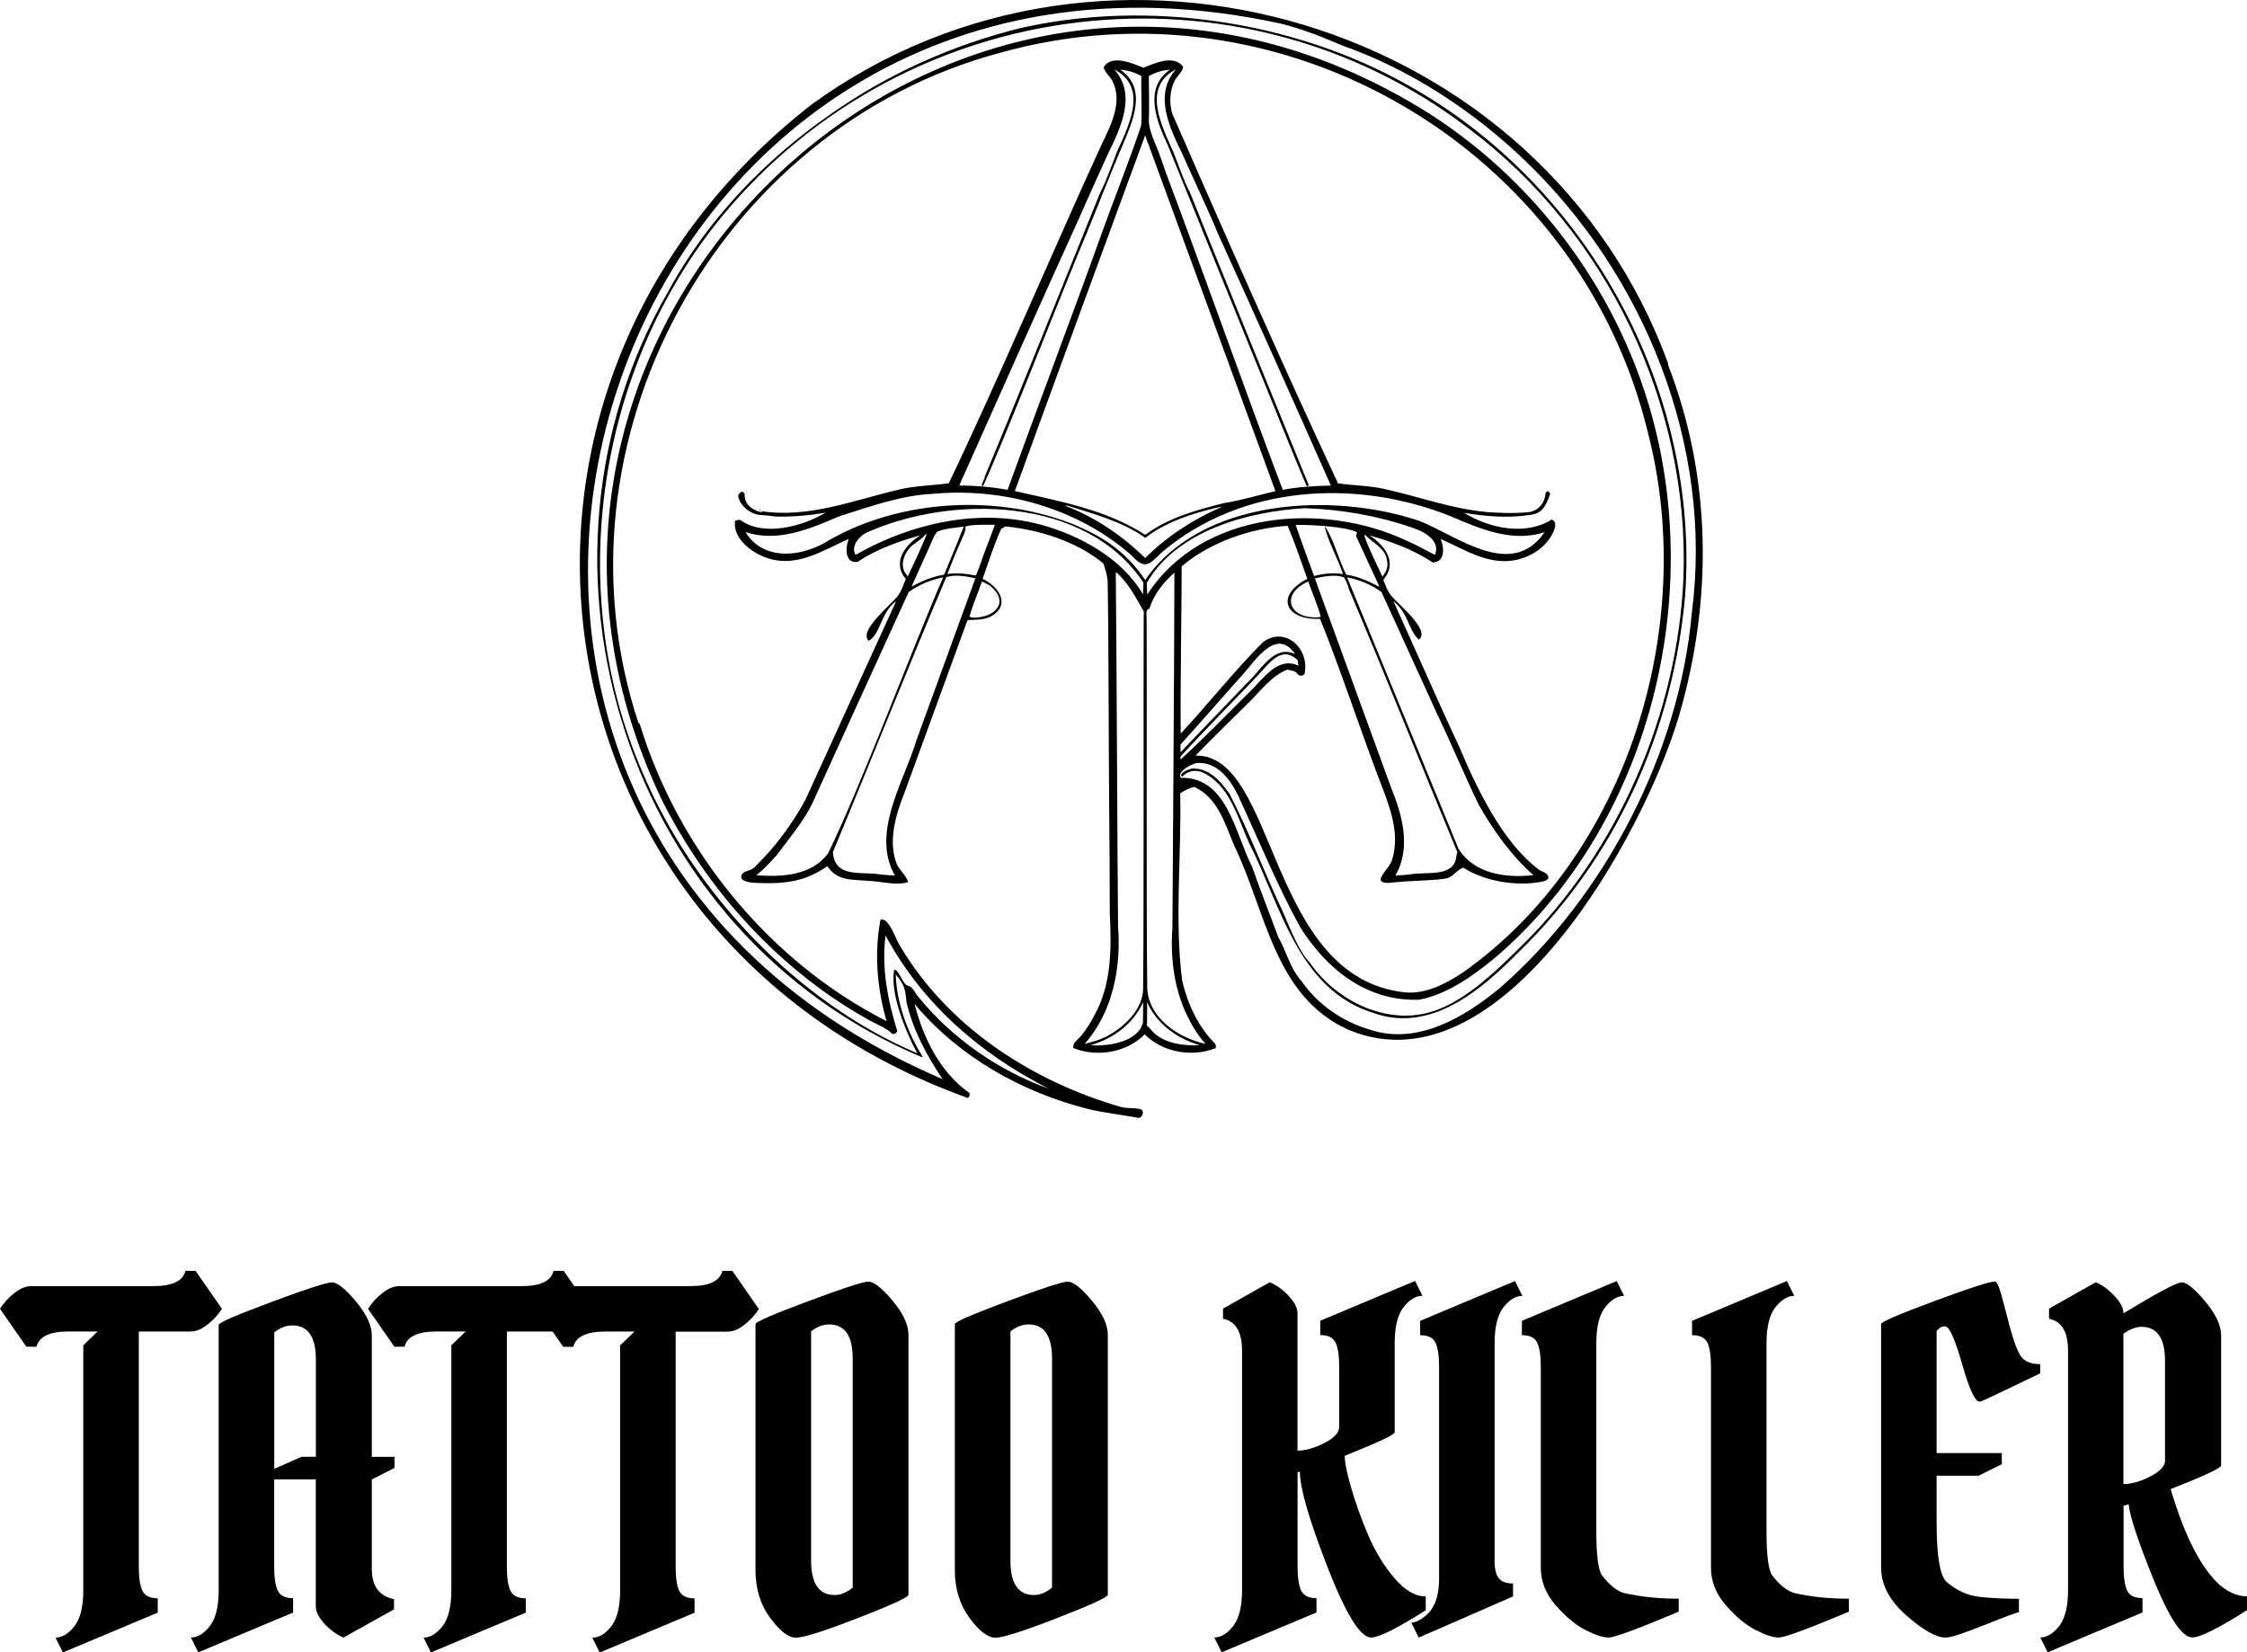 <?xml version="1.0" encoding="UTF-8"?>
<svg id="Capa_2" data-name="Capa 2" xmlns="http://www.w3.org/2000/svg" viewBox="0 0 274.37 201.77">
  <defs>
    <style>
      .cls-1 {
        fill: #000;
        stroke-width: 0px;
      }
    </style>
  </defs>
  <g id="Capa_1-2" data-name="Capa 1">
    <g>
      <g>
        <path class="cls-1" d="M23.26,162.58c.68,0,1.38-.28,2.09-.85.72-.57,1.3-1.2,1.75-1.92l-3.22-4.63h-1.24c-.3,1.24-1.6,1.86-3.9,1.86H3.84c-.68,0-1.38.28-2.09.85-.72.57-1.3,1.2-1.75,1.92l3.22,4.63h1.24c.3-1.24,1.6-1.86,3.9-1.86h3.56l-1.75,1.69v29.93c0,1.92-.34,3.35-1.02,4.29-.75.98-1.54,1.47-2.37,1.47l.9,1.81,11.58-4.86v-1.75c-.94,0-1.56-.3-1.86-.9-.3-.6-.45-1.6-.45-2.99v-28.68h6.32Z"/>
        <path class="cls-1" d="M45.4,163.08c0-1.24-.65-2.63-1.95-4.18s-2.27-2.32-2.91-2.32-3.11.8-7.4,2.4c-4.29,1.6-6.44,2.53-6.44,2.8v32.41c0,1.92-.34,3.35-1.02,4.29-.75.98-1.54,1.47-2.37,1.47l.9,1.81,11.58-4.86v-1.75c-.94,0-1.56-.3-1.86-.9-.3-.6-.45-1.6-.45-2.99v-10.62h5.08v15.47c0,.68.36,1.4,1.07,2.17.71.77,1.49,1.33,2.32,1.67l6.16-3.44v-1.24c-1.81-.38-2.71-1.6-2.71-3.67v-10.95l2.77-1.41v-1.35h-2.77v-14.8ZM38.57,177.88h-1.75l-3.33,1.47v-16.66c.72-.57,1.45-.85,2.2-.85,1.92,0,2.88,1.39,2.88,4.18v11.86Z"/>
        <path class="cls-1" d="M89.44,155.18h-1.24c-.3,1.24-1.6,1.86-3.9,1.86h-14.18l-1.29-1.86h-1.24c-.3,1.24-1.6,1.86-3.9,1.86h-14.91c-.68,0-1.38.28-2.09.85-.72.57-1.3,1.2-1.75,1.92l3.22,4.63h1.24c.3-1.24,1.6-1.86,3.9-1.86h3.56l-1.75,1.69v29.93c0,1.92-.34,3.35-1.02,4.29-.75.98-1.54,1.47-2.37,1.47l.9,1.81,11.58-4.86v-1.75c-.94,0-1.56-.3-1.86-.9-.3-.6-.45-1.6-.45-2.99v-28.68h5.59l1.29,1.86h1.24c.3-1.24,1.6-1.86,3.9-1.86h3.56l-1.75,1.69v29.93c0,1.92-.34,3.35-1.02,4.29-.75.98-1.54,1.47-2.37,1.47l.9,1.81,11.58-4.86v-1.75c-.94,0-1.56-.3-1.86-.9-.3-.6-.45-1.6-.45-2.99v-28.68h6.32c.68,0,1.38-.28,2.09-.85.72-.57,1.3-1.2,1.75-1.92l-3.22-4.63Z"/>
        <path class="cls-1" d="M106.09,156.48c-.64,0-3.11.8-7.4,2.4-4.29,1.6-6.44,2.53-6.44,2.8v30.04c0,2.26.59,4.2,1.78,5.82s2.24,2.43,3.16,2.43,3.44-.8,7.56-2.4c4.12-1.6,6.18-2.55,6.18-2.85v-31.73c0-1.24-.65-2.63-1.95-4.18-1.3-1.54-2.27-2.31-2.91-2.31ZM104.12,193.86c-.75.6-1.49.9-2.2.9-1.92,0-2.88-1.39-2.88-4.18v-28.01c.72-.57,1.45-.85,2.2-.85,1.92,0,2.88,1.39,2.88,4.18v27.95Z"/>
        <path class="cls-1" d="M130.43,156.48c-.64,0-3.11.8-7.4,2.4-4.29,1.6-6.44,2.53-6.44,2.8v30.04c0,2.26.59,4.2,1.78,5.82s2.24,2.43,3.16,2.43,3.44-.8,7.56-2.4c4.12-1.6,6.18-2.55,6.18-2.85v-31.73c0-1.24-.65-2.63-1.95-4.18-1.3-1.54-2.27-2.31-2.91-2.31ZM128.46,193.86c-.75.6-1.49.9-2.2.9-1.92,0-2.88-1.39-2.88-4.18v-28.01c.72-.57,1.45-.85,2.2-.85,1.92,0,2.88,1.39,2.88,4.18v27.95Z"/>
        <path class="cls-1" d="M174.08,194.93c-1.28,0-2.56-.75-3.84-2.26-1.28-1.51-2.34-3.26-3.19-5.25s-1.53-3.91-2.06-5.73c-.53-1.83-.79-3.13-.79-3.93,4.14-1.66,6.18-2.62,6.1-2.88v-10.9c0-1.92.34-3.35,1.02-4.29.75-.98,1.54-1.47,2.37-1.47l-.9-1.81-11.58,4.86v1.75c.94,0,1.56.3,1.86.9.3.6.45,1.6.45,2.99v7.34c0,.68-.6,1.33-1.81,1.95-1.21.62-2.3.93-3.28.93v-16.77c0-.64-.36-1.35-1.07-2.12-.72-.77-1.49-1.33-2.32-1.67l-5.7,3.22v1.24c1.54.3,2.32,1.6,2.32,3.9v29.25c0,1.92-.34,3.35-1.02,4.29-.75.98-1.54,1.47-2.37,1.47l.9,1.81,11.58-4.86v-1.75c-.94,0-1.56-.3-1.86-.9-.3-.6-.45-1.6-.45-2.99v-11.46l.28-.11c0,2,1.12,5.87,3.36,11.63,2.24,5.76,4.02,8.64,5.34,8.64.94,0,3.16-1.11,6.67-3.33v-1.69Z"/>
        <path class="cls-1" d="M182.5,190.53v-26.54c0-1.92.34-3.35,1.02-4.29.75-.98,1.54-1.47,2.37-1.47l-.9-1.81-11.58,4.86v1.75c.94,0,1.56.3,1.86.9.3.6.45,1.6.45,2.99v25.81c0,1.84-.39,3.22-1.19,4.12-.3.34-.67.64-1.1.9-.43.26-.8.39-1.1.39l.9,1.81s3.88-1.67,11.52-5.02v-1.58c-.83,0-1.41-.22-1.75-.65-.34-.43-.51-1.16-.51-2.17Z"/>
        <path class="cls-1" d="M195.71,192.5c-.53-.6-.79-2.41-.79-5.42v-23.09c0-1.92.34-3.35,1.02-4.29.75-.98,1.54-1.47,2.37-1.47l-.9-1.81-11.58,4.86v1.75c.94,0,1.56.3,1.86.9.3.6.45,1.6.45,2.99v24.51c0,1.66.6,3.18,1.81,4.57,1.21,1.39,2.41,2.4,3.62,3.02,1.21.62,2.15.93,2.85.93s3.55-1.05,8.56-3.16v-1.58c-2.41,0-4.61-.23-6.61-.68-.87-.23-1.75-.9-2.65-2.03Z"/>
        <path class="cls-1" d="M216.49,192.5c-.53-.6-.79-2.41-.79-5.42v-23.09c0-1.92.34-3.35,1.02-4.29.75-.98,1.54-1.47,2.37-1.47l-.9-1.81-11.58,4.86v1.75c.94,0,1.56.3,1.86.9.3.6.45,1.6.45,2.99v24.51c0,1.66.6,3.18,1.81,4.57,1.21,1.39,2.41,2.4,3.62,3.02,1.21.62,2.15.93,2.85.93s3.55-1.05,8.56-3.16v-1.58c-2.41,0-4.61-.23-6.61-.68-.87-.23-1.75-.9-2.65-2.03Z"/>
        <path class="cls-1" d="M245.42,162.07c-.4-1.54-.74-2.86-1.04-3.95-.3-1.09-.57-1.64-.79-1.64-.64,0-3.12.8-7.43,2.4-4.31,1.6-6.47,2.53-6.47,2.8v29.7c0,2.11,1.03,4.07,3.08,5.87,2.05,1.81,3.66,2.71,4.83,2.71.57,0,2.15-.52,4.74-1.55,2.6-1.04,3.99-1.55,4.18-1.55v-1.64c-1.7,0-3.28-.07-4.75-.23-1.47-.15-2.82-.75-4.06-1.81-.83-.72-1.24-3.16-1.24-7.34v-5.65h5.14l2.82-1.41v-1.35h-7.96v-14.91c.3-.38.64-.57,1.02-.57.53,0,1.22,1.54,2.09,4.6.87,3.07,1.58,4.6,2.15,4.6.15,0,1.21-.48,3.19-1.44,1.97-.96,3.38-1.63,4.2-2.01v-1.13c-1.2,0-2.02-.37-2.45-1.1-.43-.73-.85-1.87-1.24-3.42Z"/>
        <path class="cls-1" d="M271.15,193.63c-2.33-2.03-4.37-5.97-6.1-11.8,4.1-1.62,6.16-2.58,6.16-2.88v-15.87c0-1.24-.65-2.63-1.95-4.18s-2.25-2.32-2.85-2.32-2.97,1.26-7.12,3.78c0-.64-.38-1.36-1.13-2.15-.75-.79-1.51-1.34-2.26-1.64l-5.7,3.22v1.24c1.54.3,2.32,1.6,2.32,3.9v29.25c0,1.92-.34,3.35-1.02,4.29-.75.98-1.54,1.47-2.37,1.47l.9,1.81,11.58-4.86v-1.75c-.94,0-1.56-.3-1.86-.9-.3-.6-.45-1.6-.45-2.99v-7.4l.62-.17c.15,1.51,1.18,4.59,3.07,9.26,1.9,4.67,3.47,7,4.71,7,.94,0,3.16-1.11,6.67-3.33v-1.69c-1.09,0-2.16-.43-3.22-1.3ZM264.37,178.33c0,.68-.6,1.33-1.81,1.95-1.21.62-2.3.93-3.28.93v-18.35c.79-.56,1.53-.85,2.2-.85,1.92,0,2.88,1.39,2.88,4.18v12.14Z"/>
      </g>
      <path class="cls-1" d="M203.72,44.47C188.44,2.44,135.08-13.45,99.06,12.79c-44.89,35.06-34.67,101.96,19.12,121.28.21-.15.27-.39.17-.63-3.57-2.5-5.63-6.74-6.68-10.86,5.41,6.48,13.16,10.83,21.3,12.86,1.98.47,4,.67,6,1.05.5.07.81-.76.37-1.02-.3-.17-1.64-.16-2.05-.22-.44-.06-.89-.23-1.31-.35-10.5-3.22-20.35-9.76-26.03-19.32-.55-.74-1.4-3.67-2.44-3.26-.78,4.08-.41,8.4.75,12.37-14.36-7.29-25.43-20.91-30.14-36.27.01,0,.03.02.04.03-.06-.07-.13-.14-.21-.2-11.27-34.13,9.46-72.54,44.19-81.81,34.43-9.64,70.69,11.65,79.08,46.39h0c6.09,23.51-2.43,51.66-22.57,65.9-2.06,1.35-4.47,2.66-7.01,2.45-16.94-1.71-15.62-29.09-25.65-28.92,2.03-2.11,4.14-4.14,6.21-6.2,1.56-1.46,2.94-3.48,4.96-4.29.37.07.98.13,1.22.45.22.35.62.38.91.08.66-2.97-2.22-5.89-5.01-3.94-3,2.89-7.23,8.16-10.11,11.21-.06-5.63.11-14.68.12-20.42,3.44-2.93,8.46-4.67,12.94-4.95.89,2.11,1.62,4.32,2.4,6.48-3.96,2.02-2.74,5.08,1.55,4.88,2.22,5.41,4.91,13.48,7,19,1.24,3.33,2.94,6.93,1.77,10.52-.25.78-1.39,1.72-1.37,2.39.34.61,1.66.19,2.24.23,0,0,0,0,0,0,.95-.15,5.04-.2,5.89-.47.72-.18,1.41-1.23,2-1.27,2.6,1.67,6.53,2.32,9.61,1.68.31-.06.57-.13.75-.42.03-.58-.69-.76-1.11-.99-4.46-3.32-7.61-9.88-9.81-15.12-2.72-5.79-5.34-11.86-8-17.69,1.81,1.38,1.75,3.41,3.1,4.69,1.55-1.19-2.83-4.53-3.52-5.57-.36-.48-.59-1.16-.82-1.75,1.8-2.09.2-4.19-1.69-5.42,2.67.76,5.4,1.75,7.72,3.31,1.55-.03,1.4-1.82.98-2.87,3.15,1.4,6.29,3.53,9.87,2.38,1.59-.48,2.97-1.51,3.76-2.99.29-.54.67-1.48-.08-1.76-3.21,2.02-7.63,1.06-10.7-.82,2.64.44,5.33.66,8,.26,1.3-.14,1.87-.69,2.52-2.59-.07-.12-.16-.22-.26-.34l-.3.2c-.09,1.26-.87,2.28-2.19,2.4-2.18.17-3.21.06-3.21.06,0,0,0,0,0,0-4.93-.04-9.54-1.86-14.3-2.91-1.86-.41-3.78-.41-5.65-.68-6.39-13.63-14.2-31.28-20.23-45.12-.41-1.31-.32-2.86.3-4.1.25-.44,1.06-1.16,1-1.67-1.12-1.49-3.45-.41-4.83.14-1.33-.53-3.84-1.67-4.85-.09.06.58.72,1.12,1.02,1.62,1.36,2.55-.11,5.44-1.25,7.78-5.53,12.04-12.99,29.57-18.69,41.43-1.98.27-4.01.29-5.97.74-5.55,1.29-11.13,3.57-16.93,2.66-.07-.08-.12-.12-.17-.16l-.1.06c.23.07.27.09.43.27-1.15-.2-2.3-1-2.18-2.29-.13-.16-.15-.2-.34-.26-.25.11-.35.26-.46.52.2,1.19,1.45,2.2,2.62,2.32.66.04,1.32.1,1.97.2,2.04.05,4.08-.13,6.08-.47-2.79,1.67-7.58,2.98-10.41.88-.26-.01-.4.02-.64.12-.3,2.19,2.15,3.98,4.03,4.57,3.58,1.15,6.72-.98,9.87-2.38-.44,1-.52,3.12,1.11,2.8,2.27-1.54,4.98-2.48,7.6-3.23-1.85,1.22-3.46,3.26-1.76,5.34-.27.63-.51,1.45-.93,2-.73,1.07-4.85,4.22-3.62,5.54,1.42-.64,1.48-3.48,3.37-4.83-3.57,7.85-7.51,16.39-11.08,24.26-1.6,2.93-3.63,5.69-6.02,8.03-.54.72-1.41.54-1.75,1.08-.55,1.29,2.76.99,3.47,1.06,2.72-.03,4.75-.53,6.98-2.08,1.25,1.89,3.12,1.61,5.11,1.8,1.54.06,3.24.59,4.73.16.02-.52-1.1-1.6-1.36-2.21-1.12-2.89-.08-6.16,1.01-8.9,1.12-3.05,6.41-17.56,7.63-20.9.93-.04,1.89,0,2.75-.39,2.61-1.35,1.15-3.69-.91-4.64.73-2.02,1.37-4.14,2.27-6.09l.51-.31c4.06.36,8.81,1.88,11.97,4.52.23.71.47,1.42.52,2.16.13,6.7.12,21.19.19,28.08.04,4.14.07,8.29.07,12.43.21,4.26.26,8.72-1.91,12.56-.45.89-.99,1.71-1.62,2.48-.34.43-1.06.84-.91,1.46,2.86,1.16,6.51.56,8.7-1.67,2.22,2.21,5.8,2.83,8.69,1.67.03-.28.01-.4-.17-.62-2.03-2.05-3.29-4.82-3.94-7.61-.95-7.45-.07-15.34-.24-22.88.57-.35,1.06-.62,1.71-.78,2.85,1.3,3.73,4.42,4.85,7.1,3.94,8.06,4.89,18.56,14.08,22.6,18.64,7.67,36.02-23.94,40.28-38.42,4.11-14.18,3.99-29.07-1.38-42.89ZM115.13,131.83l-.08.03.05-.06s.02.02.02.04ZM144.16,90.9c1.72-1.88,5.85-6.62,7.63-8.58,1.58-1.81,4.12-5.73,6.35-2.45-2.56-1.22-4.15,1.95-5.78,3.44-.79.83-7.6,7.88-8.21,8.55v-.95ZM144.2,92.31c2.81-3.05,6.43-6.72,9.32-9.77,1.36-1.39,2.9-3.87,4.93-1.93.04.22.06.44.09.67-2.53-1.19-4.34,1.66-5.94,3.19-2.79,2.75-5.52,5.61-8.41,8.24l-.07-.09c0-.11.02-.21.08-.31ZM158.18,64.09c1.58-.03,6.21.18,7.51.9,0,.17-.06.29-.12.44l2.87,6.22c-1.31-.65-2.59-1.29-4.06-1.48-.94-1.87-1.43-4.02-2.51-5.79h-.1c.5,1.96,1.57,3.79,2.22,5.72-1.18-.21-2.39-.06-3.54.23-.77-2.07-1.52-4.15-2.25-6.24ZM161,75.37c-3.6.26-4.77-2.8-1.26-4.37.5,1.42,1.12,2.81,1.52,4.25-.11.13-.11.1-.26.12ZM177.81,104.69c-.33,2.47-3.76,1.72-5.58,2.07-.6.09-1.24.1-1.85.14,1.97-3.35.84-7.43-.54-10.78-1.38-3.76-7.79-21.39-9.29-25.5,1.12-.24,2.43-.5,3.55-.14.22.39.53.97.59,1.41,4.21,9.91,9.12,22.23,13.26,32.16-.06.21-.11.42-.14.64ZM175.62,87.45c1.24,2.59,3.71,8.33,4.94,10.81,1.78,3.14,3.96,6.2,6.68,8.6-3.33.38-7.31-.15-9.17-3.27-3.23-7.9-10.26-24.99-13.58-33.09,1.52.3,2.97.88,4.21,1.81l6.91,15.15ZM169.37,68.54c.17.68-.14,1.35-.57,1.87-.46-1.02-2.07-4.25-2.2-5.07.02,0,.08-.03.1-.02.9.98,2.57,1.67,2.67,3.21ZM140.28,14.85c.07-1.84,0-3.71,0-5.56.82-.47,1.65-.7,2.58-.79-3.23,2.26-1.66,6.28-.29,9.17,0,0,10.63,26.17,10.63,26.17,1.78,4.3,4.56,11.36,6.37,15.55l.24-.14c-3.57-8.73-10.92-26.81-14.51-35.75-.74-1.36-1.42-3.44-2.02-4.92-1.43-3.21-3.89-7.94.31-10.11-2.76,3.08-.76,7.18.79,10.34.83,1.96,3.56,7.7,4.27,9.57,4.66,10.24,9.3,20.61,13.86,30.91-1.94.04-3.97.16-5.88.52-4.16-10.96-8.19-22.35-12.27-33.36-.87-2.4-1.82-4.78-2.65-7.23-.46-1.43-1.32-2.86-1.44-4.37ZM139.83,16.54c4.88,13.32,11.03,30.1,15.91,43.43-2.08.48-4.12,1.12-6.24,1.45-3.36.84-6.85,1.79-9.66,3.89-4.75-3.09-10.46-4.1-15.92-5.35,5.01-13.81,10.85-29.65,15.91-43.43ZM130.15,61.77l.09-.06c3.25,1.02,6.79,1.96,9.62,3.97,2.43-1.98,6.36-3.22,9.41-3.83-3.5,1.53-6.73,3.58-9.44,6.29-2.76-2.71-6.02-4.93-9.63-6.33v-.04s-.05,0-.05,0ZM117.55,58.34c4.75-10.62,9.49-21.32,14.31-31.91,1.11-2.55,2.27-5.07,3.41-7.61,1.55-3.16,3.56-7.26.79-10.34,4.12,2.13,1.84,6.72.4,9.89-.69,1.72-1.31,3.59-2.16,5.24-3.22,7.99-10.83,26.89-14.07,34.62v.15c-.13.25-.3.62-.37.9.06.03.12.04.19.06,2.95-6.48,9.81-24.2,12.71-31.04,1.06-2.52,3.21-8.08,4.3-10.51,1.22-2.98,3.12-6.95-.28-9.29.95.1,1.76.32,2.59.79-.07,1.45.11,4.66-.03,6.03-1.39,4.19-3.21,8.71-4.71,12.89-3.56,9.92-8,21.66-11.6,31.6-1.92-.36-3.95-.52-5.9-.53l.41-.95ZM110.44,69.82c-.47-1.03-.05-2.15.67-2.96.54-.55,1.37-.94,1.82-1.52.07-.09.1-.11.2-.14.04.26-1.96,4.5-2.28,5.18-.14-.18-.3-.36-.42-.57ZM113.49,66.78c.25-.55.5-1.27.86-1.75.33-.44,2.75-.65,3.33-.73-.78,1.97-1.58,3.92-2.4,5.87-1.42.23-2.66.75-3.97,1.45.73-1.61,1.43-3.24,2.18-4.84ZM101.09,104.22c-1.98,2.7-5.66,2.89-8.73,2.65.57-.46,1.12-.99,1.63-1.52.2-.23.53-.62.76-.82,1.53-2.04,3.29-4.11,4.44-6.43,2.56-5.65,9.09-19.98,11.76-25.8,1.27-.92,2.68-1.49,4.22-1.81-3.87,8.9-9.94,25.26-14.07,33.74ZM111.88,90.46c-1.52,5.03-5.56,11.25-2.61,16.44-.61-.04-1.24-.05-1.85-.14-2.32-.36-5.5.48-5.72-2.71,4.41-10.56,9.37-23.06,13.85-33.58,1.12-.36,2.43-.1,3.55.14l-7.22,19.84ZM120.86,71.5c2.53,2.05.59,3.94-2.04,3.92-.16-.08-.31,0-.43-.17.4-1.44,1.02-2.84,1.52-4.25.32.15.63.33.95.5ZM119.63,69.11l-.46,1.16c-1.16-.2-2.32-.38-3.49-.17.51-1.33,1.03-2.66,1.63-3.96.17-.48.71-1.37.56-1.83.49-.29,2.93-.24,3.61-.23-.6,1.68-1.29,3.34-1.86,5.03ZM127.01,64.05c-7.52-2.03-15.78-.15-22.44,3.65h-.14c-.51-1.02.41-2.12,1.26-2.61,10.47-4.75,26.97-4.49,33.93,6.06l-.05,1.44c-2.54-4.42-7.76-7.25-12.56-8.55ZM139.57,124.85c-.61,2.41-4.31,2.93-6.42,2.78,2.78-.81,5.23-2.59,6.43-5.27,0,.83,0,1.66-.02,2.49ZM139.65,75.12c-.04,10.12.04,35.52-.07,45.26.15,2.59-1.94,4.68-4.01,5.92-.95.58-2.04.9-3.12,1.16,3.44-3.91,4.46-9.33,4.07-14.4-.08-7.63-.18-35.33-.28-43.22,1.55,1.3,2.42,3.11,3.42,4.81,0,.16,0,.31,0,.46ZM131.65,64.26c-9.42-3.98-21.51-3.38-30.38,1.68-3.17,2.05-8,2.7-10.24-.97,3.96,1.3,7.88-.4,11.48-1.94,3.68-1.16,7.51-2.56,11.41-2.73,8.57-.81,17.71,1.77,24.22,7.49,1.68,1.83,2.18,1.18,3.69-.32,9.74-8.28,23.75-9.07,35.31-4.43,3.6,1.54,7.52,3.24,11.47,1.94-4,5.83-10.52.56-15.27-1.37-10.61-3.57-26.62-2.78-33.51,7.21-2.12-3.16-4.71-5.05-8.18-6.54ZM141.02,126.24c-.36-.3-.59-.72-.97-1,.02-.96.03-1.92.02-2.88,1.18,2.69,3.67,4.46,6.43,5.26-1.87.09-3.97-.14-5.48-1.39ZM145.34,124.77c.52.95,1.13,1.9,1.87,2.69-3.43-.72-7.26-3.37-7.13-7.24-.12-9.49-.03-34.93-.07-44.76,0-.38-.18-1.04.34-1.14.53-1.73,1.7-3.21,3.05-4.39,0,8.7-.19,34.73-.24,43.29-.29,3.98.25,8.02,2.19,11.55ZM140.08,72.61l-.05-1.44c3.71-6.4,12.33-8.7,19.27-9.12,4.46.15,8.88.91,13.11,2.37,1.36.44,3.45,1.48,2.85,3.23-.03.03-.06.08-.1.08-1.09-.57-2.22-1.2-3.36-1.69-10.32-4.88-25.11-3.66-31.72,6.57ZM206.58,74.82c-1.5,17-10.52,34.52-23.36,45.75-4.34,3.63-10.16,7.09-15.94,5.16-3.33-.97-6.4-3.08-8.37-5.95-1.36-1.48-1.84-3.63-2.82-5.35-1.06-2.85-2.18-5.68-3.18-8.55-2.07-3.98-3.03-11.05-8.72-10.9-.54-.75,1.29-1.67,1.87-1.8,2.86-.28,4.54,2.54,5.52,4.83,2.34,5.08,4.46,10.27,7.17,15.18,3.23,5.18,8.17,9.11,14.55,8.88,3.46-.69,6.43-2.83,9.12-5.01,18.52-15.72,25.63-42.86,19.36-66.03-4.37-16.16-15.29-30.41-29.84-38.72-56.1-32.3-118.9,27.87-91.01,85.6,4.57,8.96,11.12,16.91,19.26,22.86,1.88,1.37,3.85,2.63,5.88,3.77.67.38,2.44,1.12,2.82,1.68.29.11.53-.04.68-.29-1.16-3.74-1.96-7.75-1.44-11.71,4.45,8.31,11.58,14.48,19.91,18.71-6.06-2.18-11.79-6.14-15.87-11.17-.42-.42-.64-1.21-1.23-1.37-.77-.14-.99-1.77-1.75-2-.57,2.84,1.44,7.68,2.81,10.22-14.66-6.22-27.34-19.63-33.51-34.23-9.68-22.13-5.6-49.4,9.71-68.01C110.74-.89,151.12-5.84,179.31,15.67c16.87,12.63,27.01,33.74,26.25,54.81-.68,16.57-7.98,33.49-19.84,45.08-3.15,3.11-7.29,7.23-11.77,8.2-5.36,1.18-11.08-1.89-14.04-6.26-1.21-1.13-2.56-4.51-3.23-6.09-2.27-4.78-4.12-9.79-6.55-14.48-1.09-1.57-2.56-3.22-4.63-3.08-.47.16-1.09.31-1.3.81.05.08.07.12.16.17.63-.67,1.51-.86,2.36-.57,3.41,1.5,4.38,5.51,5.78,8.63,3.88,7.63,5.99,17.95,15.22,20.8,6.93,2.48,13.07-2.72,17.64-7.36,11.93-11.52,18.93-27.08,20.4-43.56,1.83-25.21-11.97-50.31-34.08-62.5C157.85,2.53,140.05-.09,124.58,3.44c-6.65,1.64-13.06,4.26-18.94,7.76-9.86,5.94-18.51,14.18-24.02,24.35-19.45,33.62-5.03,78.5,30.94,93.53l.09-.07c-1.82-2.9-3.17-6.55-3.28-10.04,1.1,1.32,1.15,1.76,1.32,3.4.8,3.44,2.46,6.5,4.41,9.4C36.61,98.21,73.51-15.27,156.46,2.9c2.58.64,5.04,1.63,7.47,2.67,2.09.74,4.14,1.59,6.12,2.59,5.89,2.91,11.27,6.79,16.02,11.31,14.73,14.04,23.17,34.99,20.51,55.34Z"/>
    </g>
  </g>
</svg>